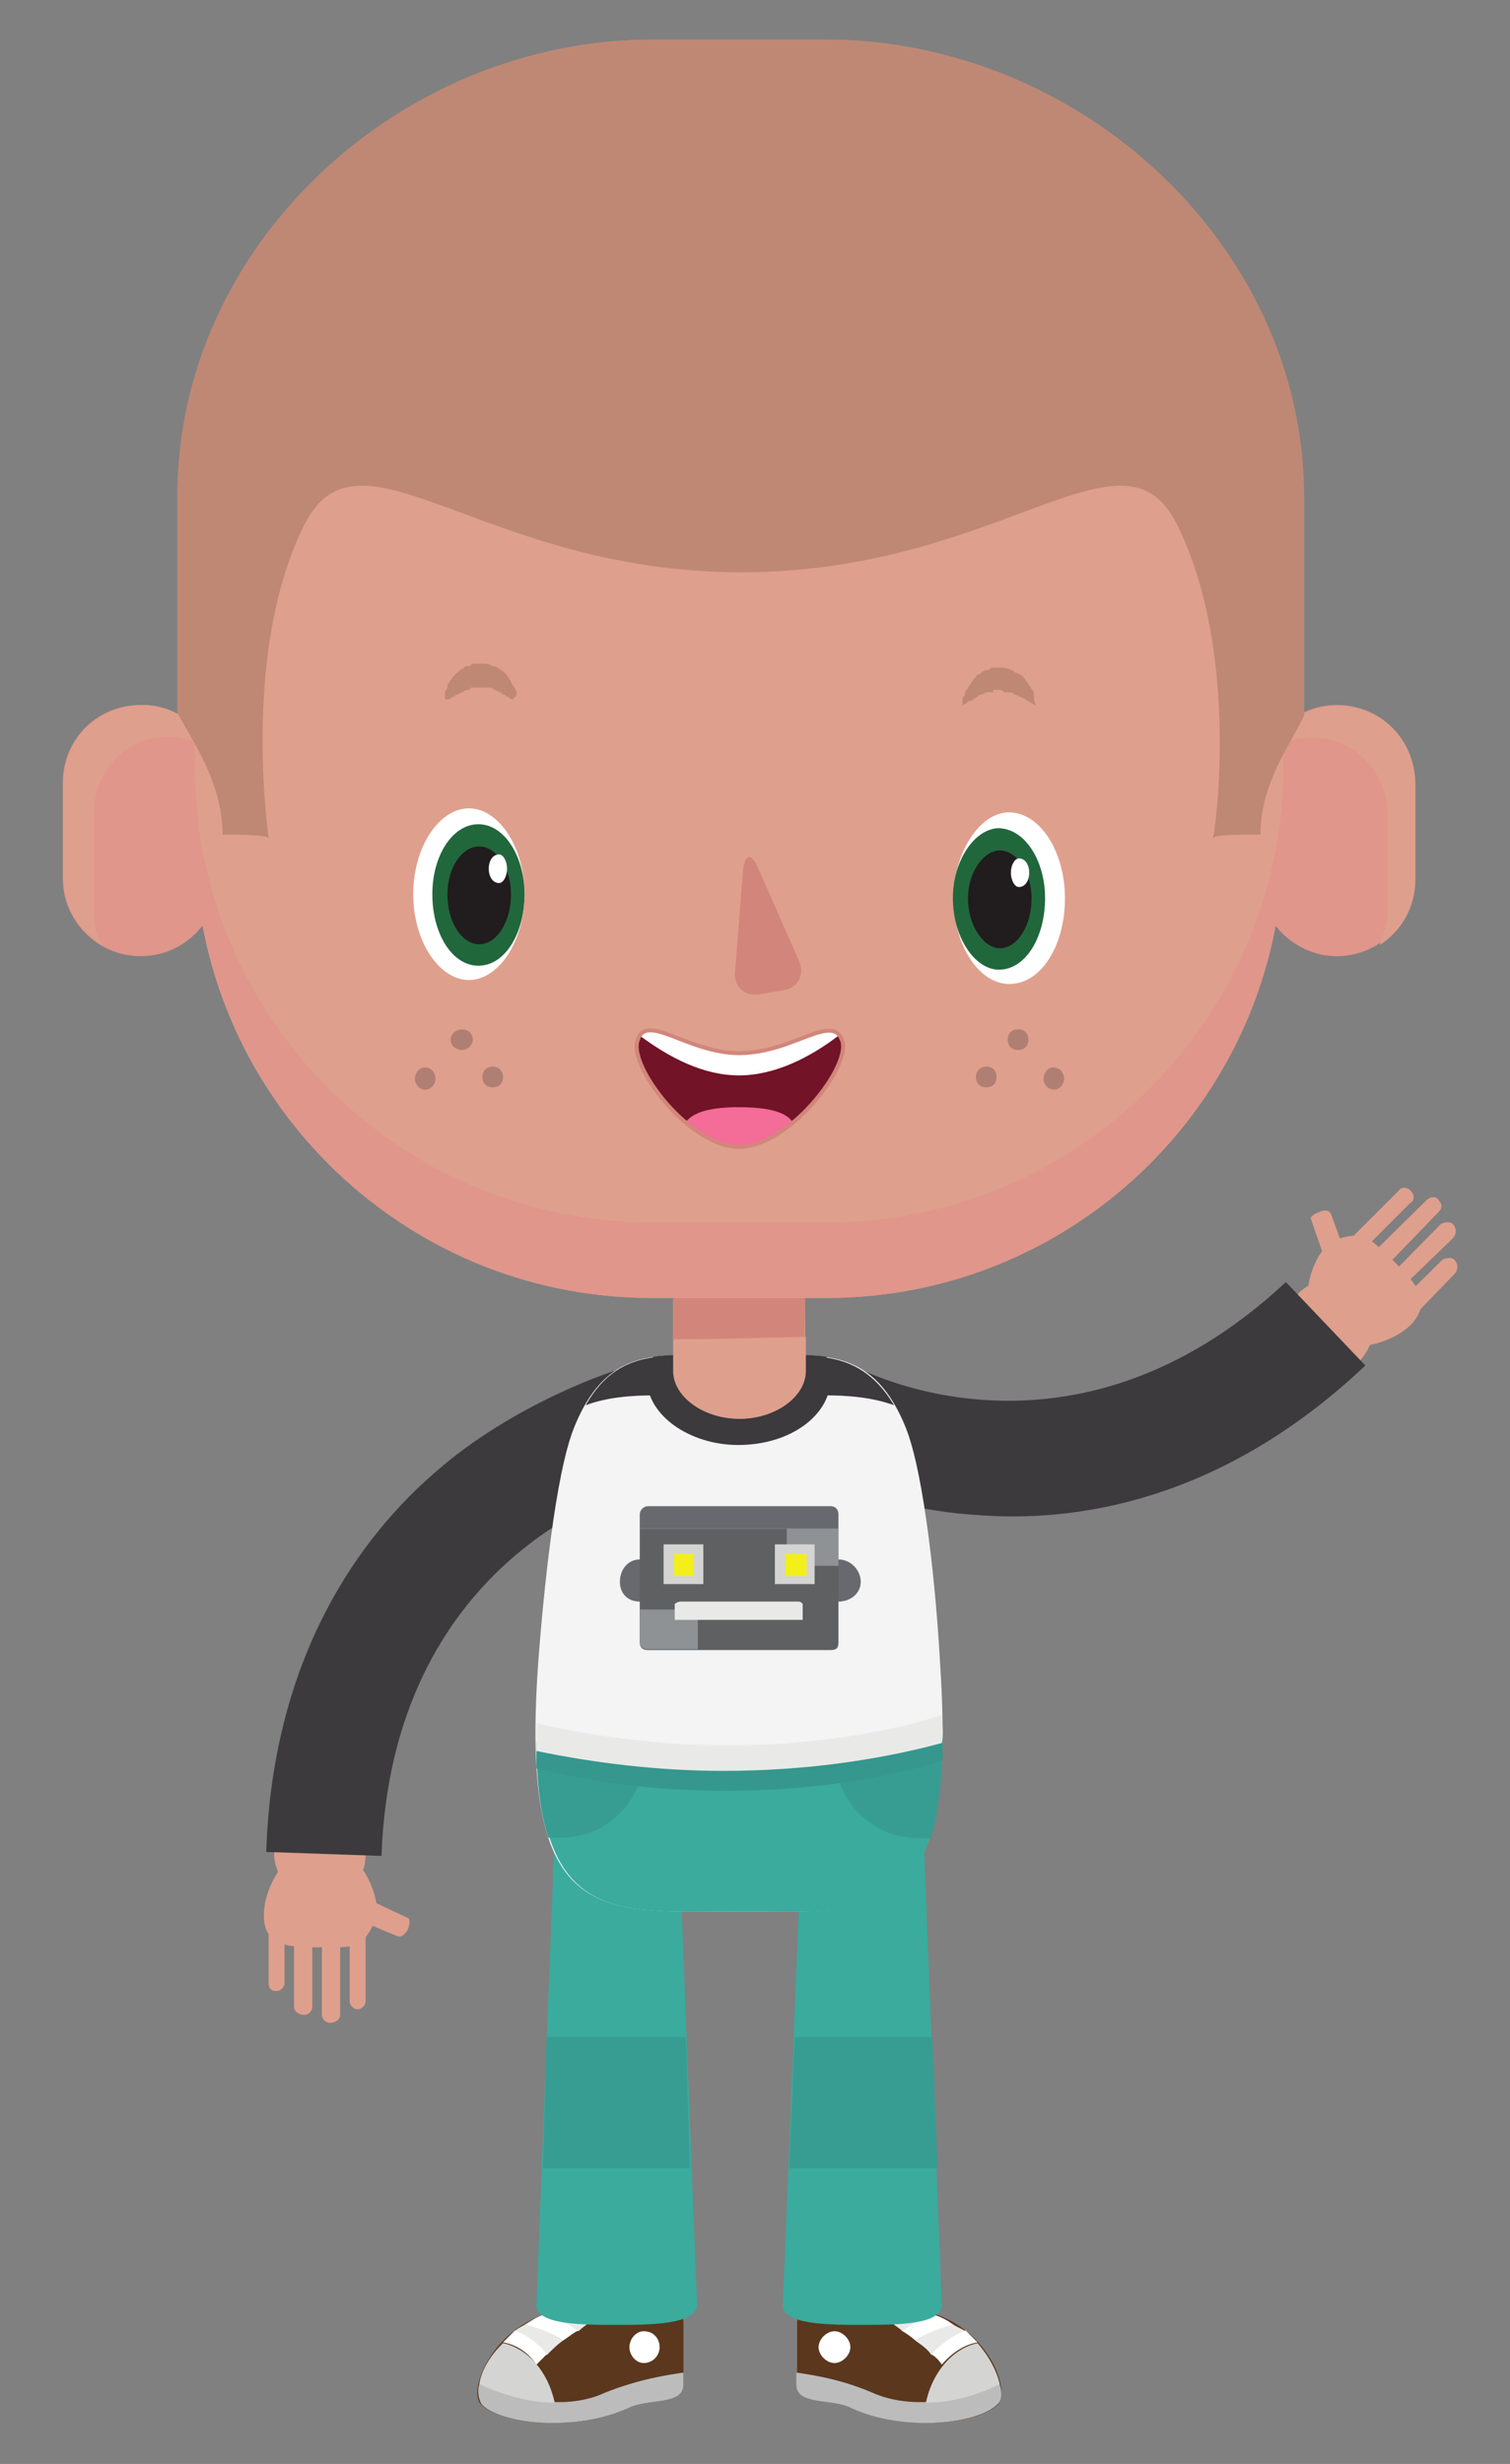 <?xml version="1.0" encoding="utf-8"?>
<!-- Generator: Adobe Illustrator 16.0.0, SVG Export Plug-In . SVG Version: 6.00 Build 0)  -->
<!DOCTYPE svg PUBLIC "-//W3C//DTD SVG 1.1//EN" "http://www.w3.org/Graphics/SVG/1.1/DTD/svg11.dtd">
<svg version="1.1" id="Layer_1" xmlns="http://www.w3.org/2000/svg" xmlns:xlink="http://www.w3.org/1999/xlink" x="0px" y="0px"
	 width="190px" height="310px" viewBox="0 0 190 310" enable-background="new 0 0 190 310" xml:space="preserve">
<rect x="0" y="0" width="190" height="310" fill="#808080" stroke="none"/>
<g>
	<polygon fill="#DF9F8D" points="85,293.8 71.5,293.8 71.5,234 85,234 85,293.8 	"/>
	<path fill="#5A371D" d="M85,290.8c-1.8,0.8-4,1-6.5,1c-2.8,0-5.3-0.5-7-1.3c-9,1-12.8,10-11,12C63,305,72.3,306,79,303
		c2.5-1.3,7-0.3,7-3c0-7.8,0-7.8,0-7.8C86,291.5,85.5,291,85,290.8z"/>
	<path fill="#E9EAE8" d="M64.8,293.3c1.8,0.8,3,1.8,4,3c0.8-0.8,1.3-1.3,2-1.8c-1.5-1-3-1.8-4.8-2C65.5,292.8,65,293,64.8,293.3z"/>
	<path fill="#FFFFFF" d="M66,292.5c1.8,0.3,3.3,1,4.8,2c0.8-0.5,1.3-1,2-1.3c-1.5-1-2.8-1.8-4.3-2C67.5,291.5,66.8,292,66,292.5z"/>
	<path fill="#BCBCBC" d="M60.3,300c-0.3,1,0,2,0.3,2.5C63,305,72.3,306,79,303c2.5-1.3,7-0.3,7-3c0-1.5,0-1.5,0-1.5
		c-2,0.3-5.5,0.8-9.8,2.5C71.3,303.3,65.3,302,60.3,300z"/>
	<path fill="#D4D4D3" d="M60.3,300c3,1.3,6.3,2.3,9.5,2.3c-0.8-3.8-3.3-6.8-6.5-7.5C61.5,296.5,60.5,298.5,60.3,300z"/>
	<path fill="#FFFFFF" d="M67.5,297.5c0.5-0.5,1-1,1.3-1.3c-1-1.3-2.3-2.3-4-3c-0.5,0.5-1,1-1.5,1.5C65,295,66.5,296,67.5,297.5z"/>
	<path fill="#FFFFFF" d="M83,295.3c0,1-0.8,2-2,2c-1,0-1.8-1-1.8-2s0.8-2,1.8-2C82.3,293.3,83,294.3,83,295.3z"/>
	<path fill="#FFFFFF" d="M60.3,300c0-0.3,0-0.3,0-0.5C60.3,299.8,60.3,299.8,60.3,300z"/>
	<path fill="#E9EAE8" d="M71.5,290.5c-1,0.3-2,0.5-3,0.8c1.5,0.3,2.8,1,4.3,2c0.8-0.8,1.8-1.3,2.5-1.8
		C73.8,291.5,72.5,291,71.5,290.5z"/>
	<path fill="#3AAB9D" d="M77.5,292.5c-4.3,0-10,0-10-2.5c2.3-59.3,2.3-59.3,2.3-59.3c0-2.5,3.5-4.5,7.8-4.5l0,0c4.3,0,7.8,2,7.8,4.5
		c2.3,59.3,2.3,59.3,2.3,59.3C87.5,292.5,81.8,292.5,77.5,292.5z"/>
	<polygon fill="#379D92" points="68.3,272.8 86.8,272.8 86.3,256.3 68.8,256.3 68.3,272.8 	"/>
	<polygon fill="#DF9F8D" points="114.5,293.8 101,293.8 101,234 114.5,234 114.5,293.8 	"/>
	<path fill="#5A371D" d="M101.3,290.8c1.8,0.8,4,1,6.5,1c2.8,0,5-0.5,7-1.3c9,1,12.5,10,10.8,12c-2.5,2.5-11.8,3.5-18.3,0.5
		c-2.5-1.3-7-0.3-7-3c0-7.8,0-7.8,0-7.8C100.3,291.5,100.5,291,101.3,290.8z"/>
	<path fill="#E9EAE8" d="M121.5,293.3c-1.8,0.8-3,1.8-4.3,3c-0.5-0.8-1.3-1.3-2-1.8c1.5-1,3.3-1.8,4.8-2
		C120.5,292.8,121,293,121.5,293.3z"/>
	<path fill="#FFFFFF" d="M120,292.5c-1.5,0.3-3.3,1-4.8,2c-0.5-0.5-1.3-1-1.8-1.3c1.3-1,2.5-1.8,4-2
		C118.5,291.5,119.3,292,120,292.5z"/>
	<path fill="#BCBCBC" d="M125.8,300c0.3,1,0.3,2-0.3,2.5c-2.5,2.5-11.8,3.5-18.3,0.5c-2.5-1.3-7-0.3-7-3c0-1.5,0-1.5,0-1.5
		c2,0.3,5.5,0.8,9.5,2.5C114.8,303.3,121,302,125.8,300z"/>
	<path fill="#D4D4D3" d="M125.8,300c-2.8,1.3-6,2.3-9.3,2.3c0.8-3.8,3.3-6.8,6.5-7.5C124.5,296.5,125.5,298.5,125.8,300z"/>
	<path fill="#FFFFFF" d="M118.5,297.5c-0.3-0.5-0.8-1-1.3-1.3c1.3-1.3,2.5-2.3,4.3-3c0.5,0.5,1,1,1.5,1.5
		C121.3,295,119.8,296,118.5,297.5z"/>
	<path fill="#FFFFFF" d="M103,295.3c0,1,1,2,2,2s2-1,2-2s-1-2-2-2S103,294.3,103,295.3z"/>
	<path fill="#FFFFFF" d="M125.8,300c0-0.3,0-0.3,0-0.5C125.8,299.8,125.8,299.8,125.8,300z"/>
	<path fill="#E9EAE8" d="M114.8,290.5c1,0.3,2,0.5,2.8,0.8c-1.5,0.3-2.8,1-4,2c-1-0.8-1.8-1.3-2.8-1.8
		C112.3,291.5,113.5,291,114.8,290.5z"/>
	<path fill="#3AAB9D" d="M108.5,292.5c4.3,0,10,0,10-2.5c-2.3-59.3-2.3-59.3-2.3-59.3c0-2.5-3.5-4.5-7.8-4.5l0,0
		c-4.3,0-7.5,2-7.5,4.5C98.5,290,98.5,290,98.5,290C98.5,292.5,104.3,292.5,108.5,292.5z"/>
	<polygon fill="#379D92" points="99.3,272.8 118,272.8 117.3,256.3 100,256.3 99.3,272.8 	"/>
	<path fill="#DF9F8D" d="M40.3,239c0,0,0,0-0.3,0c-3,0-5.5-2.8-5.5-5.8c0.8-24,11.8-38.8,21-46.5c10-8.8,19.8-11.8,20.3-11.8
		c3-0.8,6,0.8,7,4c0.8,3-1,6-4,7c-1.3,0.3-31.8,9.8-32.8,47.5C46,236.8,43.3,239,40.3,239z"/>
	<path fill="#DF9F8D" d="M47.5,241c-1.8,4.3-3,4-7,4s-7.3,0-7.3-4s3.3-9,7.3-9S47.5,237,47.5,241z"/>
	<path fill="#DF9F8D" d="M35.8,249.5c0,0.5-0.5,1-1,1l0,0c-0.8,0-1-0.5-1-1c0-8.5,0-8.5,0-8.5c0-0.8,0.3-1.3,1-1.3l0,0
		c0.5,0,1,0.5,1,1.3C35.8,249.5,35.8,249.5,35.8,249.5z"/>
	<path fill="#DF9F8D" d="M39.3,252.5c0,0.5-0.5,1-1,1l0,0c-0.8,0-1.3-0.5-1.3-1c0-8.5,0-8.5,0-8.5c0-0.8,0.5-1.3,1.3-1.3l0,0
		c0.5,0,1,0.5,1,1.3C39.3,252.5,39.3,252.5,39.3,252.5z"/>
	<path fill="#DF9F8D" d="M42.8,253.5c0,0.5-0.5,1-1.3,1l0,0c-0.5,0-1-0.5-1-1c0-8.5,0-8.5,0-8.5c0-0.8,0.5-1.3,1-1.3l0,0
		c0.8,0,1.3,0.5,1.3,1.3C42.8,253.5,42.8,253.5,42.8,253.5z"/>
	<path fill="#DF9F8D" d="M46,251.8c0,0.5-0.5,1-1,1l0,0c-0.5,0-1-0.5-1-1c0-8.5,0-8.5,0-8.5c0-0.8,0.5-1.3,1-1.3l0,0
		c0.5,0,1,0.5,1,1.3C46,251.8,46,251.8,46,251.8z"/>
	<path fill="#DF9F8D" d="M51.3,241.3c0.3,0,0.3,0.8,0,1.5l0,0c-0.3,0.5-0.8,1-1.3,0.8c-5.5-2.3-5.5-2.3-5.5-2.3
		c-0.3-0.3-0.3-1,0-1.8l0,0c0.3-0.5,0.8-1,1.3-0.8C51.3,241.3,51.3,241.3,51.3,241.3z"/>
	<path fill="#3C3A3D" d="M48,233.5C33.5,233,33.5,233,33.5,233c0.8-24.8,12-39.8,21.3-47.8c10-8.8,23-13,23.5-13
		c0.8,15.3,0.8,15.3,0.8,15.3c-1.8-7-1.8-7-1.8-7c2,7,2,7,2,7C78,187.8,49.3,196.5,48,233.5z"/>
	<path fill="#DF9F8D" d="M171.3,162.8c-2.3-2.3-5.8-2.3-8,0c-27.5,25.8-55.8,11-57,10.3c-2.8-1.5-6.3-0.5-7.8,2.3s-0.5,6.3,2.3,7.8
		c0.5,0.3,9.5,5.3,22.5,6c12.3,1,30.3-1.5,47.8-18C173.3,168.8,173.5,165.3,171.3,162.8L171.3,162.8z"/>
	<path fill="#DF9F8D" d="M167.3,156.3c4.3-1.8,5-0.5,8,2.3c2.8,2.8,5,5,2.3,8c-2.8,2.8-8.8,4-11.5,1.3
		C163.3,164.8,164.5,159,167.3,156.3z"/>
	<path fill="#DF9F8D" d="M181.5,158.5c0.5-0.3,1.3-0.3,1.5,0l0,0c0.5,0.5,0.5,1.3,0,1.8c-5.8,6-5.8,6-5.8,6c-0.5,0.3-1.3,0.3-1.8,0
		l0,0c-0.3-0.5-0.3-1.3,0-1.8C181.5,158.5,181.5,158.5,181.5,158.5z"/>
	<path fill="#DF9F8D" d="M181.3,154c0.5-0.3,1.3-0.3,1.5,0l0,0c0.5,0.5,0.5,1.3,0,1.8c-6,5.8-6,5.8-6,5.8c-0.3,0.5-1,0.5-1.5,0l0,0
		c-0.3-0.3-0.3-1,0-1.5C181.3,154,181.3,154,181.3,154z"/>
	<path fill="#DF9F8D" d="M179.5,151c0.5-0.5,1.3-0.5,1.5,0l0,0c0.5,0.5,0.5,1,0,1.5c-5.8,6-5.8,6-5.8,6c-0.5,0.5-1.3,0.5-1.8,0l0,0
		c-0.3-0.5-0.3-1.3,0-1.5C179.5,151,179.5,151,179.5,151z"/>
	<path fill="#DF9F8D" d="M176,149.8c0.3-0.5,1-0.5,1.5,0l0,0c0.5,0.5,0.5,1.3,0,1.5c-6,6-6,6-6,6c-0.5,0.5-1,0.5-1.5,0l0,0
		c-0.5-0.5-0.5-1,0-1.5C176,149.8,176,149.8,176,149.8z"/>
	<path fill="#DF9F8D" d="M165,153.5c-0.3-0.3,0.3-0.8,1-1l0,0c0.5-0.3,1.3-0.3,1.5,0.3c2,5.5,2,5.5,2,5.5c0.3,0.3-0.3,1-1,1.3l0,0
		c-0.8,0.3-1.3,0-1.5-0.3C165,153.5,165,153.5,165,153.5z"/>
	<path fill="#3C3A3D" d="M161.8,161.3c10,10.5,10,10.5,10,10.5c-18.3,17.3-36.8,19.8-49,18.8c-13.3-0.8-25.3-7-25.8-7.3
		c10.3-11.5,10.3-11.5,10.3-11.5c-3.8,6.3-3.8,6.3-3.8,6.3c3.8-6.3,3.8-6.3,3.8-6.3C108.3,172.3,134.8,186.5,161.8,161.3z"/>
	<path fill="#F4F4F5" d="M118.3,209.5c-0.5-9.5-2-24-4.3-29.8c-4.5-11.3-12-9-21-9s-16.3-2.3-20.8,9c-2.3,5.8-3.8,20.3-4.5,29.8
		c-2.3,33,7.8,31,25.3,31S120.5,242.5,118.3,209.5z"/>
	<path fill="#67696E" d="M83.3,199c0,1.5-1.3,2.5-2.8,2.5s-2.5-1-2.5-2.5s1-2.8,2.5-2.8S83.3,197.5,83.3,199z"/>
	<path fill="#67696E" d="M108.3,199c0,1.5-1.3,2.5-2.8,2.5s-2.5-1-2.5-2.5s1-2.8,2.5-2.8S108.3,197.5,108.3,199z"/>
	<path fill="#5F6062" d="M80.5,192.3c0,14.3,0,14.3,0,14.3c0,0.8,0.5,1,1,1c23,0,23,0,23,0c0.8,0,1-0.3,1-1c0-14.3,0-14.3,0-14.3
		C80.5,192.3,80.5,192.3,80.5,192.3z"/>
	<polygon fill="#8F9294" points="99,197 105.5,197 105.5,192.3 99,192.3 99,197 	"/>
	<path fill="#8F9294" d="M87.8,202.5c-7.3,0-7.3,0-7.3,0c0,4,0,4,0,4c0,0.8,0.5,1,1,1c6.3,0,6.3,0,6.3,0
		C87.8,202.5,87.8,202.5,87.8,202.5z"/>
	<path fill="#3C3A3D" d="M104.5,173.5c0-1-0.3-1.8-0.5-2.8c-3.3-0.5-7,0-11,0s-7.5-0.5-10.8,0c-0.5,1-0.8,1.8-0.8,2.8
		c0,4.5,5.3,8.3,11.5,8.3C99.5,181.8,104.5,178,104.5,173.5z"/>
	<path fill="#3C3A3D" d="M93,175.8c7.5,0,14-1,19.5,1c-4.8-8-11.5-6-19.5-6s-14.8-2-19.3,6C79,174.8,85.8,175.8,93,175.8z"/>
	<path fill="#3C3A3D" d="M94.8,240.5c1.8,0,3.3,0,4.8,0C98,240.5,96.3,240.5,94.8,240.5z"/>
	<path fill="#3C3A3D" d="M86.8,240.5c1.5,0,3,0,4.5,0C89.8,240.5,88.3,240.5,86.8,240.5z"/>
	<path fill="#DF9F8D" d="M101.3,172.5c0,3.3-3.8,6-8.3,6l0,0c-4.5,0-8.3-2.8-8.3-6c0-8.8,0-8.8,0-8.8c0-3.3,3.8-6,8.3-6l0,0
		c4.5,0,8.3,2.8,8.3,6C101.3,172.5,101.3,172.5,101.3,172.5z"/>
	<path fill="#D2867B" d="M101.3,163.8c0-3.3-3.8-6-8.3-6s-8.3,2.8-8.3,6c0,4.8,0,4.8,0,4.8c5.5,0,11-0.3,16.5-0.3
		C101.3,163.8,101.3,163.8,101.3,163.8z"/>
	<path fill="#DF9F8D" d="M84.8,168.5c0,4,0,4,0,4c0,3.3,3.8,6,8.3,6s8.3-2.8,8.3-6c0-4.3,0-4.3,0-4.3
		C95.8,168.3,90.3,168.5,84.8,168.5z"/>
	<path fill="#3AAB9D" d="M91.3,222.5c-8.5,0-16.8-1.3-23.8-3.3c0.5,23,10,21.3,25.5,21.3c16,0,25.5,1.8,25.5-22.3
		C110.8,221,101.3,222.5,91.3,222.5z"/>
	<path fill="#379D92" d="M115.8,231.3c0.3,0,0.8,0,1.3,0c1-3.3,1.5-7.5,1.5-13c-4,1.5-8.5,2.5-13.5,3.3
		C105.5,227,110,231.3,115.8,231.3z"/>
	<path fill="#379D92" d="M81,222c-4.8-0.5-9.3-1.5-13.5-2.8c0,5,0.5,9,1.5,12c0.5,0,1,0,1.5,0C75.8,231.3,80.3,227.3,81,222z"/>
	<path fill="#35978E" d="M91.3,225.3c10,0,19.3-1.3,27.3-3.8c0-1,0-2,0-3.3c-7.8,2.8-17.3,4.3-27.3,4.3c-8.5,0-16.8-1.3-23.8-3.3
		c0,1.3,0,2.3,0,3.3C74.8,224.3,82.8,225.3,91.3,225.3z"/>
	<path fill="#E9EAE8" d="M67.5,216.8c0,1.3,0,2.3,0,3.5c7.3,1.5,15.3,2.5,23.5,2.5c10,0,19.3-1.3,27.5-3.5c0.3-1.3,0-2.3,0-3.5
		c-8,2.5-17.5,3.8-27.5,3.8C82.8,219.5,74.8,218.5,67.5,216.8z"/>
	<path fill="#E9EAE8" d="M101,203.8c0,0-0.3,0-0.5,0c-14.8,0-14.8,0-14.8,0c-0.5,0-0.8,0-0.8,0c0-2,0-2,0-2s0.3-0.3,0.8-0.3
		c14.8,0,14.8,0,14.8,0c0.3,0,0.5,0.3,0.5,0.3C101,203.8,101,203.8,101,203.8z"/>
	<polygon fill="#D4D4D3" points="88.5,199.3 83.5,199.3 83.5,194.3 88.5,194.3 88.5,199.3 	"/>
	<polygon fill="#D4D4D3" points="102.5,199.3 97.5,199.3 97.5,194.3 102.5,194.3 102.5,199.3 	"/>
	<polygon fill="#F2EF1B" points="87.3,198.3 84.8,198.3 84.8,195.5 87.3,195.5 87.3,198.3 	"/>
	<polygon fill="#F2EF1B" points="101.5,198.3 98.8,198.3 98.8,195.5 101.5,195.5 101.5,198.3 	"/>
	<path fill="#67696E" d="M105.5,190.5c0-0.5-0.3-1-1-1c-23,0-23,0-23,0c-0.5,0-1,0.5-1,1c0,1.8,0,1.8,0,1.8c25,0,25,0,25,0
		C105.5,190.5,105.5,190.5,105.5,190.5z"/>
	<path fill="#E0968B" d="M27.5,110.5c0,5.3-4.3,9.8-9.8,9.8l0,0c-5.5,0-9.8-4.5-9.8-9.8c0-12,0-12,0-12c0-5.5,4.3-9.8,9.8-9.8l0,0
		c5.5,0,9.8,4.3,9.8,9.8C27.5,110.5,27.5,110.5,27.5,110.5z"/>
	<path fill="#E0968B" d="M178,110.5c0,5.3-4.3,9.8-9.8,9.8l0,0c-5.3,0-9.8-4.5-9.8-9.8c0-12,0-12,0-12c0-5.5,4.5-9.8,9.8-9.8l0,0
		c5.5,0,9.8,4.3,9.8,9.8C178,110.5,178,110.5,178,110.5z"/>
	<path fill="#DF9F8D" d="M11.8,114.5c0-12,0-12,0-12c0-5.5,4-9.8,9.3-9.8c2.3,0,4.3,0.8,5.8,2c-1.5-3.5-5-6-9-6
		C12.3,88.8,8,93,8,98.5c0,12,0,12,0,12c0,3.5,1.8,6.5,4.8,8.3C12,117.5,11.8,116,11.8,114.5z"/>
	<path fill="#DF9F8D" d="M168.3,88.8c-4,0-7.5,2.5-9,6c1.5-1.3,3.5-2,5.8-2c5.3,0,9.5,4.3,9.5,9.8c0,12,0,12,0,12c0,1.5-0.5,3-1,4.3
		c2.8-1.8,4.5-4.8,4.5-8.3c0-12,0-12,0-12C178,93,173.8,88.8,168.3,88.8z"/>
	<path fill="#DF9F8D" d="M161.5,105.8c0,31.8-25.8,57.5-57.5,57.5c-22,0-22,0-22,0c-31.8,0-57.5-25.8-57.5-57.5
		c0-43.3,0-43.3,0-43.3C24.5,30.8,50.3,5,82,5c22,0,22,0,22,0c31.8,0,57.5,25.8,57.5,57.5C161.5,105.8,161.5,105.8,161.5,105.8z"/>
	<path fill="#B07F74" d="M54.8,135.8c0,0.5-0.5,1.3-1.3,1.3s-1.3-0.8-1.3-1.3c0-0.8,0.5-1.5,1.3-1.5S54.8,135,54.8,135.8z"/>
	<path fill="#B07F74" d="M59.5,130.8c0,0.8-0.8,1.3-1.3,1.3c-0.8,0-1.5-0.5-1.5-1.3s0.8-1.3,1.5-1.3C58.8,129.5,59.5,130,59.5,130.8
		z"/>
	<path fill="#B07F74" d="M63.3,135.5c0,0.8-0.5,1.3-1.3,1.3s-1.3-0.5-1.3-1.3s0.5-1.3,1.3-1.3S63.3,134.8,63.3,135.5z"/>
	<path fill="#B07F74" d="M131.3,135.8c0,0.5,0.5,1.3,1.3,1.3s1.3-0.8,1.3-1.3c0-0.8-0.5-1.5-1.3-1.5S131.3,135,131.3,135.8z"/>
	<path fill="#B07F74" d="M126.8,130.8c0,0.8,0.5,1.3,1.3,1.3s1.3-0.5,1.3-1.3s-0.5-1.3-1.3-1.3S126.8,130,126.8,130.8z"/>
	<path fill="#B07F74" d="M122.8,135.5c0,0.8,0.5,1.3,1.3,1.3s1.3-0.5,1.3-1.3s-0.5-1.3-1.3-1.3S122.8,134.8,122.8,135.5z"/>
	<path fill="#FFFFFF" d="M66,112.5c0,6-3.3,10.8-7,10.8s-7-4.8-7-10.8s3.3-10.8,7-10.8S66,106.5,66,112.5z"/>
	<path fill="#21673C" d="M66,112.5c0,5-2.5,9-5.8,9s-5.8-4-5.8-9c0-4.8,2.5-8.8,5.8-8.8S66,107.8,66,112.5z"/>
	<path fill="#211C1D" d="M64.3,112.5c0,3.5-1.8,6.3-4,6.3s-4-2.8-4-6.3c0-3.3,1.8-6,4-6S64.3,109.3,64.3,112.5z"/>
	<path fill="#FFFFFF" d="M63.8,109.3c0,1-0.5,1.8-1,1.8c-0.8,0-1.3-0.8-1.3-1.8s0.5-1.8,1.3-1.8C63.3,107.5,63.8,108.3,63.8,109.3z"
		/>
	<path fill="#BF8875" d="M64.5,88c0,0-0.3,0-0.5-0.3c0,0-0.3,0-0.5-0.3c-0.3,0-0.3,0-0.5-0.3c-0.3,0-0.5-0.3-0.8-0.3
		c-0.3-0.3-0.5-0.3-0.8-0.3S61,86.5,61,86.5c-0.3,0-0.5,0-0.8,0c0.3,0,0,0,0,0l0,0l0,0l0,0l0,0l0,0c-0.3,0-0.3,0-0.3,0
		c-0.3,0-0.3,0-0.3,0l0,0l0,0h-0.3c0,0,0,0-0.3,0.3H59c-0.3,0-0.5,0-0.8,0.3c-0.3,0-0.5,0.3-0.8,0.3c-0.3,0.3-0.3,0.3-0.5,0.3
		c-0.3,0.3-0.5,0.3-0.5,0.3C56.3,88,56,88,56,88s0,0,0-0.5c0,0,0-0.3,0-0.5c0.3-0.3,0.3-0.5,0.3-0.8c0.3-0.5,0.8-1.3,1.5-1.8
		c0,0,0.3-0.3,0.5-0.3c0.3-0.3,0.3-0.3,0.3-0.3c0.5,0,0.5,0,0.5,0c0.3-0.3,0.3-0.3,0.3-0.3c0.3,0,0.3,0,0.3,0c0.3,0,0.3,0,0.3,0
		c0.3,0,0.3,0,0.3,0l0,0l0,0c0.3,0,0.3,0,0.3,0c0.5,0,1,0,1.3,0.3c0.3,0,0.5,0,0.8,0.3c0.3,0,0.3,0.3,0.5,0.3c0.8,0.5,1,1.3,1.3,1.8
		c0.3,0.3,0.3,0.5,0.5,0.8c0,0.3,0,0.5,0,0.5C64.5,88,64.5,88,64.5,88z"/>
	<path fill="#E0968B" d="M104,153.8c-22,0-22,0-22,0c-31.8,0-57.5-25.8-57.5-57.5c0,9.5,0,9.5,0,9.5c0,31.8,25.8,57.5,57.5,57.5
		c22,0,22,0,22,0c31.8,0,57.5-25.8,57.5-57.5c0-9.5,0-9.5,0-9.5C161.5,128,135.8,153.8,104,153.8z"/>
	<path fill="#D2867B" d="M100.5,120.8c0.8,1.8,0,3.5-2,3.8c-3,0.5-3,0.5-3,0.5c-1.8,0.3-3.3-1-3-3c1-12.8,1-12.8,1-12.8
		c0.3-1.8,1-2,1.8-0.3C100.5,120.8,100.5,120.8,100.5,120.8z"/>
	<path fill="#FFFFFF" d="M134,113c0,6-3,10.8-7,10.8c-3.8,0-7-4.8-7-10.8c0-5.8,3.3-10.8,7-10.8C131,102.3,134,107.3,134,113z"/>
	<path fill="#21673C" d="M131.5,113c0,5-2.5,9-5.8,9c-3,0-5.8-4-5.8-9c0-4.8,2.8-8.8,5.8-8.8C129,104.3,131.5,108.3,131.5,113z"/>
	<path fill="#211C1D" d="M129.8,113c0,3.5-1.8,6.3-4,6.3c-2,0-4-2.8-4-6.3c0-3.3,2-6,4-6C128,107,129.8,109.8,129.8,113z"/>
	<path fill="#FFFFFF" d="M129.5,109.8c0,1-0.5,1.8-1.3,1.8c-0.5,0-1-0.8-1-1.8s0.5-1.8,1-1.8C129,108,129.5,108.8,129.5,109.8z"/>
	<path fill="#BF8875" d="M130.3,88.8c0,0-0.3-0.3-0.5-0.3c-0.3-0.3-0.5-0.3-0.5-0.3c-0.3-0.3-0.5-0.3-0.8-0.5
		c-0.3,0-0.5-0.3-0.8-0.3c0,0-0.3-0.3-0.5-0.3s-0.5,0-0.8,0c-0.3-0.3-0.5-0.3-0.8-0.3c0.3,0,0.3,0,0.3,0l0,0l0,0l0,0l0,0
		c-0.3,0-0.3,0-0.3,0l0,0c-0.3,0-0.3,0-0.3,0c-0.3,0-0.3,0-0.3,0s0,0,0,0.3l0,0c-0.3,0-0.3,0-0.3,0c-0.3,0-0.3,0-0.5,0
		s-0.5,0.3-0.8,0.3s-0.3,0.3-0.5,0.3c-0.3,0.3-0.5,0.3-0.8,0.5c-0.3,0-0.3,0-0.5,0.3c-0.3,0-0.5,0.3-0.5,0.3s0-0.3,0-0.8
		c0,0,0-0.3,0.3-0.5c0-0.3,0-0.5,0.3-0.8c0.3-0.5,0.8-1.3,1.3-1.8c0.3,0,0.5-0.3,0.5-0.3c0.5-0.3,0.5-0.3,0.5-0.3c0.3,0,0.3,0,0.3,0
		c0.5-0.3,0.5-0.3,0.5-0.3h0.3c0.3,0,0.3,0,0.3,0l0,0c0.3,0,0.3,0,0.3,0l0,0l0,0c0.5,0,1,0,1.5,0.3c0.3,0,0.5,0.3,0.5,0.3
		c0.3,0,0.5,0.3,0.8,0.3c0.5,0.5,1,1.3,1.3,1.8c0.3,0.3,0.3,0.5,0.3,0.8s0,0.5,0,0.5C130.3,88.5,130.3,88.8,130.3,88.8z"/>
	<path fill="#BF8875" d="M104,5C82,5,82,5,82,5C50.3,5,22.3,30.8,22.3,62.5c0,9.3,0,9.3,0,9.3c0,17.8,0,17.8,0,17.8
		C24,93,28,98.3,28,105c5.3,0,5.8,0.3,5.8,0.5c0-0.5-3.5-23.5,4.5-39.5c7-13.8,22.3,6,55,6s48-19.8,54.8-6c8,16,4.8,39,4.5,39.5
		c0.3-0.3,0.5-0.5,6-0.5c0-6.5,3.8-11.3,5.5-15c0-18.3,0-18.3,0-18.3c0-9.3,0-9.3,0-9.3C164,30.8,135.8,5,104,5z"/>
	<path fill="#721327" d="M106,131c1,3.3-6.8,13.3-13,13.3s-13.8-10-12.8-13.3c1-3.8,6.3,1.5,12.8,1.5
		C99.8,132.5,104.8,127.3,106,131z"/>
	<path fill="#FFFFFF" d="M105.5,130.3c-1.8-2.3-6.5,2.3-12.5,2.3s-10.8-4.5-12.5-2.3c3.8,2.8,8,5,12.5,5S102,133,105.5,130.3z"/>
	<path fill="#F46C98" d="M93,144.3c2.5,0,4.8-1.3,6.8-3c-0.8-1.5-3.5-2-6.8-2s-5.8,0.5-6.8,2C88.5,143,90.5,144.3,93,144.3z"/>
	<path fill="none" stroke="#D2867B" stroke-width="0.5" stroke-miterlimit="10" d="M106,131c1,3.3-6.8,13.3-13,13.3
		s-13.8-10-12.8-13.3c1-3.8,6.3,1.5,12.8,1.5C99.8,132.5,104.8,127.3,106,131L106,131z"/>
</g>
</svg>
